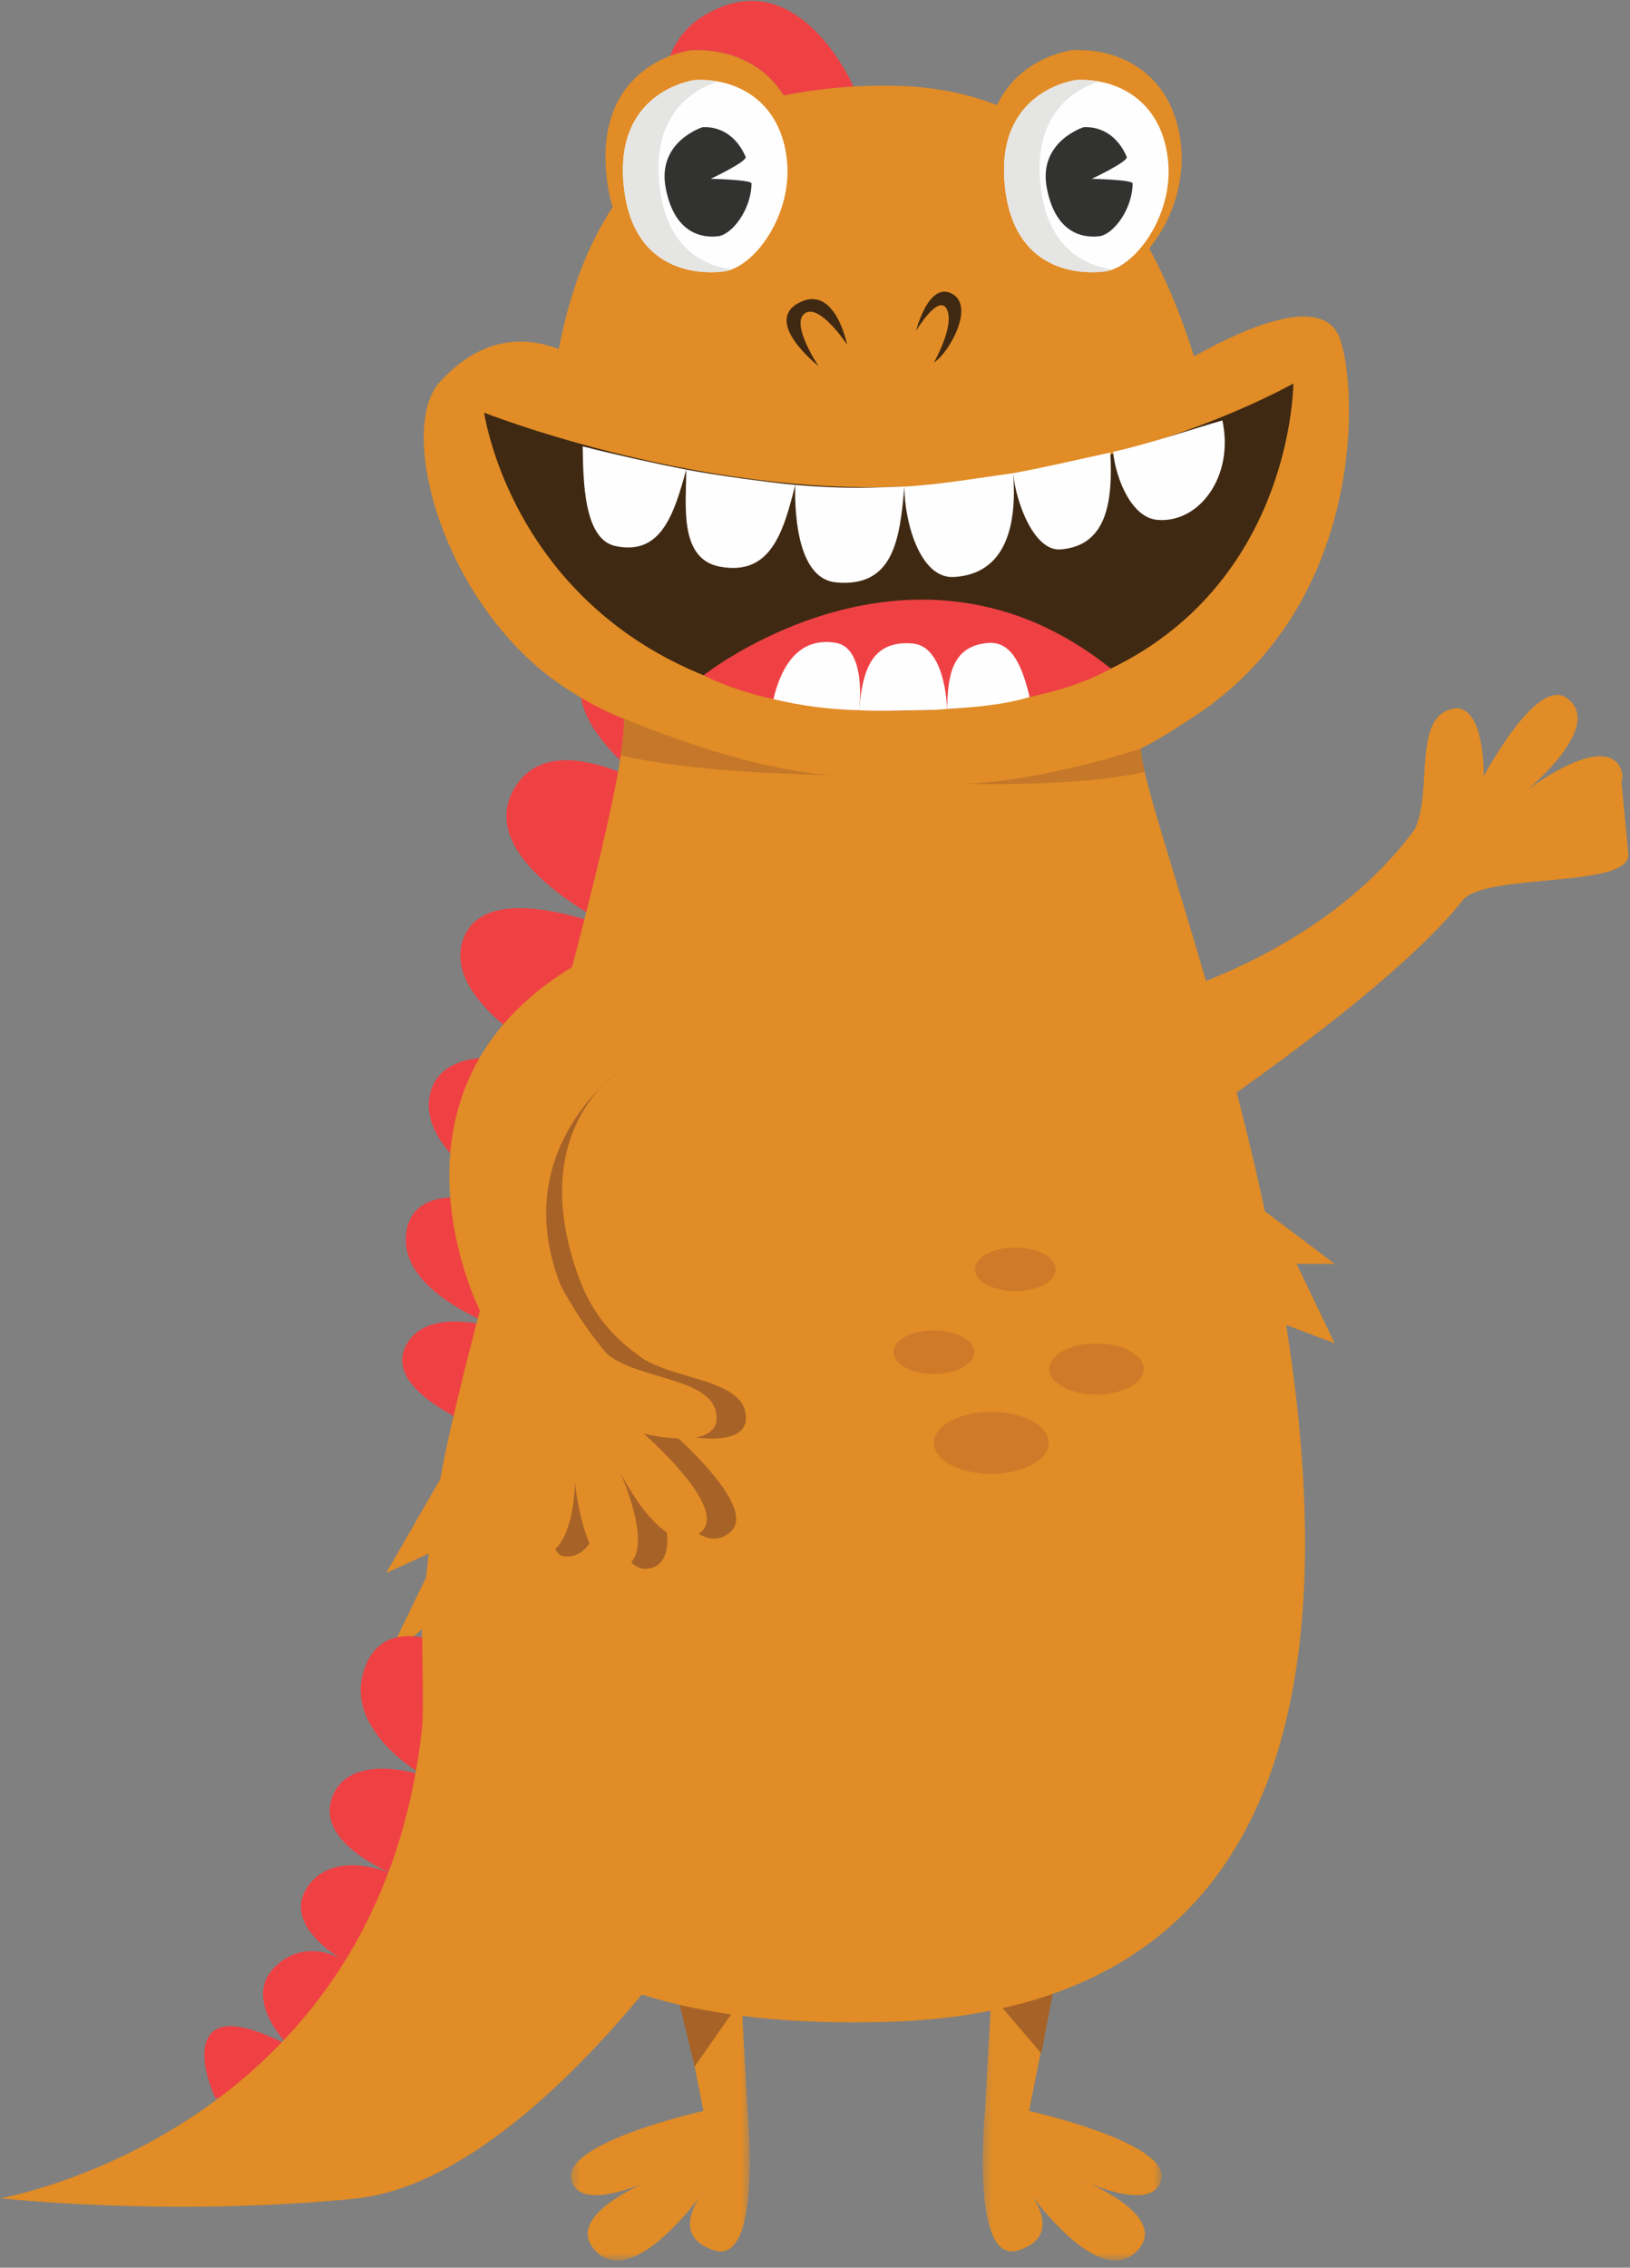 <?xml version="1.0" encoding="UTF-8" standalone="no"?>
<svg width="192px" height="267px" viewBox="0 0 192 267" version="1.1" xmlns="http://www.w3.org/2000/svg" xmlns:xlink="http://www.w3.org/1999/xlink">
    <rect x="0" y="0" width="192" height="267" fill="#808080" stroke="none"/>
    <!-- Generator: Sketch 3.8.3 (29802) - http://www.bohemiancoding.com/sketch -->
    <title>monster-orange</title>
    <desc>Created with Sketch.</desc>
    <defs>
        <polygon id="path-1" points="0.4 36.336 21.479 36.336 21.479 0.348 0.4 0.348"></polygon>
        <polygon id="path-3" points="0.358 36.336 21.438 36.336 21.438 0.348 0.358 0.348"></polygon>
    </defs>
    <g id="Page-1" stroke="none" stroke-width="1" fill="none" fill-rule="evenodd">
        <g id="monster-orange" transform="translate(0.063, 0.11)">
            <g id="Page-1">
                <path d="M81.229,79.086 C81.229,79.086 74.32,70.888 69.405,77.751 C64.49,84.613 77.695,93.235 77.695,93.235 C77.695,93.235 64.49,84.598 60.24,93.235 C55.991,101.872 73.796,109.918 73.796,109.918 C73.796,109.918 57.205,102.546 54.473,110.536 C51.742,118.526 67.851,126.066 67.851,126.066 C67.851,126.066 52.511,120.874 50.608,128.633 C48.706,136.392 63.579,143.201 63.579,143.201 C63.579,143.201 49.01,136.881 47.796,144.963 C46.582,153.046 62.055,157.417 62.055,157.417 C62.055,157.417 50.695,152.489 47.728,158.369 C44.761,164.249 58.571,168.895 58.571,168.895 L80.946,113.379 L81.229,79.086 Z" id="Fill-1" fill="#EF4144"></path>
                <g id="Group-5" transform="translate(66.775, 229.708)">
                    <mask id="mask-2" fill="white">
                        <use xlink:href="#path-1"></use>
                    </mask>
                    <g id="Clip-4"></g>
                    <path d="M12.337,0.348 L16.029,18.721 C16.029,18.721 -0.434,22.396 0.433,26.717 C1.299,31.039 10.181,26.717 10.181,26.717 C10.181,26.717 -1.083,31.039 3.466,35.361 C8.014,39.684 16.029,28.23 16.029,28.23 C16.029,28.23 11.697,33.416 17.329,35.145 C22.961,36.874 21.228,18.938 21.228,18.938 L20.362,3.157 L12.337,0.348 Z" id="Fill-3" fill="#E18C26" mask="url(#mask-2)"></path>
                </g>
                <g id="Group-8" transform="translate(115.339, 229.708)">
                    <mask id="mask-4" fill="white">
                        <use xlink:href="#path-3"></use>
                    </mask>
                    <g id="Clip-7"></g>
                    <path d="M9.501,0.348 L5.809,18.721 C5.809,18.721 22.272,22.396 21.405,26.717 C20.539,31.039 11.657,26.717 11.657,26.717 C11.657,26.717 22.921,31.039 18.372,35.361 C13.824,39.684 5.809,28.23 5.809,28.23 C5.809,28.23 10.141,33.416 4.509,35.145 C-1.123,36.874 0.61,18.938 0.61,18.938 L1.476,3.157 L9.501,0.348 Z" id="Fill-6" fill="#E18C26" mask="url(#mask-4)"></path>
                </g>
                <polygon id="Fill-9" fill="#A76227" points="81.757 243.217 87.206 235.404 79.541 234.018"></polygon>
                <polygon id="Fill-11" fill="#A76227" points="116.711 234.766 122.596 241.667 124.329 232.596"></polygon>
                <path d="M134.309,88.03 C134.309,88.03 141.649,84.44 146.447,79.048 C144.707,48.37 137.605,10.619 105.402,9.993 C100.464,9.897 96.113,10.304 92.259,11.134 C89.849,7.245 85.595,5.598 81.353,5.793 C81.353,5.793 70.541,7.072 71.295,19.577 C71.404,21.382 71.688,22.938 72.101,24.291 C68.965,29.023 66.978,34.705 65.756,40.992 C62.124,39.583 56.872,39.228 51.731,44.882 C46.985,50.102 51.309,68.506 63.775,78.867 C68.572,82.75 73.429,84.544 73.429,84.544 C73.847,95.208 55.393,153.929 51.784,174.071 L48.828,179.194 L45.415,185.11 L50.445,182.8 C50.329,183.742 50.223,184.678 50.129,185.61 L45.415,195.347 L49.678,191.677 C48.491,218.421 59.024,239.442 104.953,237.923 C193.17,235.006 134.677,100.734 134.309,88.03" id="Fill-13" fill="#E18C26"></path>
                <path d="M191.702,100.237 C192.614,104.615 174.851,102.55 172.214,105.904 C163.244,117.308 136.818,134.544 136.818,134.544 L133.351,118.281 C133.898,117.917 154.633,113.58 166.499,97.656 C168.87,93.289 166.073,83.889 171.423,83.283 C174.888,83.222 174.706,91.288 174.706,91.288 C174.706,91.288 180.846,79.704 184.372,82.009 C189.227,85.183 179.813,92.926 179.813,92.926 C179.813,92.926 188.567,86.194 190.755,90.196" id="Fill-15" fill="#E18C26"></path>
                <path d="M190.755,90.196 C192.944,94.199 182.184,97.838 182.184,97.838 C182.184,97.838 190.79,95.858 191.702,100.237" id="Fill-17" fill="#E18C26"></path>
                <path d="M71.4,159.255 C69.233,156.702 67.446,153.978 65.97,151.211 C60.666,133.626 72.653,126.221 72.653,126.221 C72.653,126.221 68.011,113.58 68.173,113.255 C43.906,127.198 55.385,152.301 56.861,155.003 C56.861,155.003 56.861,155.004 56.861,155.005 C58.914,158.794 60.031,160.424 62.05,162.933 C64.725,166.258 58.675,183.046 63.156,183.155 C67.638,183.263 67.66,174.452 67.66,174.452 C67.66,174.452 68.768,185.732 73.172,184.515 C77.577,183.298 72.994,173.264 72.994,173.264 C72.994,173.264 78.414,184.169 82.615,180.173 C85.665,177.271 75.752,168.675 75.752,168.675 C75.752,168.675 83.584,170.684 84.312,167.303 C84.935,161.969 75.124,162.55 71.4,159.255" id="Fill-19" fill="#E18C26"></path>
                <path d="M72.994,173.264 C72.994,173.264 76.652,181.28 74.28,183.849 C74.934,184.472 75.71,184.77 76.632,184.515 C78.31,184.052 78.682,182.308 78.501,180.327 C75.544,178.394 72.994,173.264 72.994,173.264" id="Fill-21" fill="#A76227"></path>
                <path d="M67.66,174.452 C67.66,174.452 67.643,180.086 65.344,182.286 C65.613,182.822 66.019,183.14 66.616,183.155 C67.84,183.184 68.729,182.547 69.378,181.607 C68.07,178.612 67.66,174.452 67.66,174.452" id="Fill-23" fill="#A76227"></path>
                <path d="M74.859,159.255 C71.462,156.785 69.44,153.799 68.245,150.63 C61.665,133.187 72.653,126.221 72.653,126.221 C72.653,126.221 59.735,135.336 65.97,151.211 C67.446,153.978 69.233,156.702 71.399,159.255 C75.124,162.55 84.935,161.969 84.312,167.303 C84.075,168.406 83.079,168.934 81.848,169.146 C84.195,169.422 87.325,169.381 87.772,167.303 C88.395,161.969 78.584,162.55 74.859,159.255" id="Fill-25" fill="#A76227"></path>
                <path d="M79.861,169.259 C77.775,169.193 75.752,168.675 75.752,168.675 C75.752,168.675 85.665,177.271 82.614,180.173 C82.489,180.293 82.362,180.398 82.234,180.491 C83.507,181.231 84.843,181.345 86.075,180.173 C88.645,177.728 82.013,171.242 79.861,169.259" id="Fill-27" fill="#A76227"></path>
                <path d="M135.458,45.001 C135.458,45.001 153.615,32.522 157.446,39.053 C159.762,43.002 161.959,71.15 139.539,84.926" id="Fill-29" fill="#E18C26"></path>
                <path d="M56.969,48.48 C56.969,48.48 80.419,57.749 104.622,57.244 C131.932,56.675 152.275,45.048 152.275,45.048 C152.275,45.048 152.277,83.497 106.342,83.539 C61.825,83.58 56.969,48.48 56.969,48.48" id="Fill-31" fill="#402912"></path>
                <path d="M80.769,55.184 C76.985,54.441 72.033,53.338 68.572,52.444 C68.641,56.379 68.668,63.364 72.41,64.177 C77.775,65.342 79.32,60.498 80.769,55.184" id="Fill-33" fill="#FEFEFE"></path>
                <path d="M93.606,56.987 C89.854,56.609 84.493,55.885 80.769,55.184 C80.784,59.2 79.839,65.699 84.734,66.61 C90.673,67.714 92.197,62.656 93.606,56.987" id="Fill-35" fill="#FEFEFE"></path>
                <path d="M106.468,57.176 C106.458,61.224 108.27,68.074 112.315,67.827 C118.438,67.453 119.749,61.764 119.276,55.599 C115.385,56.134 110.518,56.974 106.468,57.176" id="Fill-37" fill="#FEFEFE"></path>
                <path d="M119.276,55.599 C119.586,58.991 121.728,64.824 124.863,64.579 C130.328,64.151 131.034,58.935 130.723,53.172 C126.974,53.975 123.258,54.878 119.276,55.599" id="Fill-39" fill="#FEFEFE"></path>
                <path d="M131.045,53.091 C131.397,56.356 133.243,60.83 136.248,61.099 C141.153,61.538 145.348,56.015 143.923,49.392 C140.592,50.337 135.304,52.149 131.045,53.091" id="Fill-41" fill="#FEFEFE"></path>
                <path d="M107.839,38.842 C107.839,38.842 109.302,33.007 112.063,34.466 C114.825,35.925 111.738,41.436 109.951,42.57 C109.951,42.57 112.429,38.219 111.468,36.303 C110.507,34.387 107.839,38.842 107.839,38.842" id="Fill-43" fill="#402912"></path>
                <path d="M99.716,40.463 C99.716,40.463 98.309,33.278 94.03,35.547 C89.752,37.816 96.359,43.002 96.359,43.002 C96.359,43.002 93.001,38.032 94.734,36.79 C96.467,35.547 99.716,40.463 99.716,40.463" id="Fill-45" fill="#402912"></path>
                <path d="M124.283,149.342 C124.283,150.759 122.157,151.909 119.534,151.909 C116.912,151.909 114.785,150.759 114.785,149.342 C114.785,147.924 116.912,146.774 119.534,146.774 C122.157,146.774 124.283,147.924 124.283,149.342" id="Fill-47" fill="#CF7A28"></path>
                <path d="M55.065,194.836 C55.065,194.836 45.687,188.811 42.922,196.213 C40.157,203.614 49.865,208.948 49.865,208.948 C49.865,208.948 41.155,205.948 39.064,211.49 C36.973,217.032 46.529,220.656 46.529,220.656 C46.529,220.656 39.382,217.307 36.16,222.056 C32.937,226.804 40.779,230.916 40.779,230.916 C40.779,230.916 36.248,227.645 32.322,231.473 C28.397,235.301 33.917,240.738 33.917,240.738 C33.917,240.738 27.177,236.888 24.909,239.182 C22.641,241.477 25.335,246.975 25.335,246.975 L54.531,239.616 L60.9,204.874 L55.065,194.836 Z" id="Fill-49" fill="#EF4144"></path>
                <path d="M114.684,159.09 C114.684,160.508 112.558,161.658 109.935,161.658 C107.313,161.658 105.186,160.508 105.186,159.09 C105.186,157.672 107.313,156.522 109.935,156.522 C112.558,156.522 114.684,157.672 114.684,159.09" id="Fill-51" fill="#CF7A28"></path>
                <path d="M134.653,161.073 C134.653,162.734 132.163,164.08 129.092,164.08 C126.021,164.08 123.531,162.734 123.531,161.073 C123.531,159.413 126.021,158.066 129.092,158.066 C132.163,158.066 134.653,159.413 134.653,161.073" id="Fill-53" fill="#CF7A28"></path>
                <path d="M123.46,169.768 C123.46,171.787 120.432,173.424 116.697,173.424 C112.963,173.424 109.935,171.787 109.935,169.768 C109.935,167.749 112.963,166.112 116.697,166.112 C120.432,166.112 123.46,167.749 123.46,169.768" id="Fill-55" fill="#CF7A28"></path>
                <polygon id="Fill-57" fill="#E18C26" points="143.896 138.714 157.15 148.695 152.66 148.695 157.15 158.049 145.625 153.705"></polygon>
                <path d="M81.826,9.309 C81.826,9.309 72.707,10.388 73.342,20.936 C73.982,31.546 81.638,32.27 85.165,31.857 C88.691,31.443 93.263,25.345 92.642,18.867 C91.976,11.929 86.883,9.077 81.826,9.309" id="Fill-59" fill="#FEFEFE"></path>
                <path d="M77.529,20.743 C77.059,12.943 81.921,10.323 84.488,9.487 C83.615,9.329 82.721,9.268 81.826,9.309 C81.826,9.309 72.707,10.388 73.342,20.936 C73.982,31.546 81.638,32.27 85.165,31.857 C85.463,31.822 85.769,31.732 86.078,31.619 C82.413,31.085 78.008,28.68 77.529,20.743" id="Fill-61" fill="#E5E5E4"></path>
                <path d="M82.703,14.863 C82.703,14.863 77.321,16.53 78.347,21.994 C79.372,27.457 82.685,27.921 84.529,27.705 C86.143,27.515 88.422,24.606 88.46,21.492 C88.465,21.047 83.649,20.943 83.649,20.943 C83.649,20.943 88,18.895 87.767,18.355 C86.737,15.973 84.859,14.764 82.703,14.863" id="Fill-63" fill="#323230"></path>
                <path d="M126.243,5.792 C126.243,5.792 115.432,7.072 116.186,19.577 C116.943,32.155 126.021,33.014 130.202,32.524 C134.383,32.033 139.803,24.804 139.066,17.124 C138.276,8.899 132.239,5.517 126.243,5.792" id="Fill-65" fill="#E18C26"></path>
                <path d="M126.717,9.309 C126.717,9.309 117.598,10.388 118.233,20.936 C118.872,31.546 126.529,32.27 130.055,31.857 C133.582,31.443 138.154,25.345 137.532,18.867 C136.867,11.929 131.773,9.077 126.717,9.309" id="Fill-67" fill="#FEFEFE"></path>
                <path d="M122.42,20.743 C121.95,12.943 126.812,10.323 129.379,9.487 C128.506,9.329 127.612,9.268 126.717,9.309 C126.717,9.309 117.598,10.388 118.233,20.936 C118.873,31.546 126.529,32.27 130.056,31.857 C130.354,31.822 130.66,31.732 130.969,31.619 C127.304,31.085 122.899,28.68 122.42,20.743" id="Fill-69" fill="#E5E5E4"></path>
                <path d="M127.594,14.863 C127.594,14.863 122.212,16.53 123.237,21.994 C124.263,27.457 127.576,27.921 129.42,27.705 C131.034,27.515 133.313,24.606 133.351,21.492 C133.356,21.047 128.54,20.943 128.54,20.943 C128.54,20.943 132.891,18.895 132.658,18.355 C131.628,15.973 129.75,14.764 127.594,14.863" id="Fill-71" fill="#323230"></path>
                <path d="M83.005,224.82 C83.005,224.82 61.971,256.786 41.659,258.769 C19.474,260.935 0,258.704 0,258.704 C0,258.704 44.4,251.087 49.641,203.418 C49.895,201.11 49.617,194.177 49.678,191.677 C49.626,192.084 55.18,189.89 60.9,195.55 C70.701,205.243 83.005,224.82 83.005,224.82" id="Fill-73" fill="#E18C26"></path>
                <path d="M82.821,79.39 C82.821,79.39 91.036,84.059 106.342,83.539 C115.637,83.223 124.787,82.008 130.785,78.606 C107.408,59.899 82.821,79.39 82.821,79.39" id="Fill-75" fill="#EF4144"></path>
                <path d="M106.468,57.176 C105.105,57.233 102.697,57.313 101.333,57.32 C98.819,57.333 96.229,57.211 93.606,56.987 C93.51,61.116 94.112,68.059 98.409,68.461 C105.286,69.103 105.933,63.211 106.468,57.176" id="Fill-77" fill="#FEFEFE"></path>
                <path d="M81.352,5.792 C85.595,5.597 89.849,7.245 92.26,11.134 C96.113,10.304 100.463,10.072 100.463,10.072 C100.463,10.072 94.808,-2.995 85.095,0.638 C81.663,1.922 79.794,4.062 78.865,6.472 C80.296,5.918 81.352,5.792 81.352,5.792" id="Fill-79" fill="#EF4144"></path>
                <path d="M111.504,83.364 C114.815,83.151 118.236,82.879 121.221,81.951 C120.511,79.121 119.435,75.367 116.38,75.588 C112.112,75.897 111.555,79.371 111.504,83.364" id="Fill-81" fill="#FEFEFE"></path>
                <path d="M101.128,83.518 C102.806,83.605 104.539,83.583 106.342,83.539 C108.084,83.497 109.887,83.538 111.505,83.363 C111.337,80.099 110.364,75.893 107.421,75.654 C102.385,75.242 101.525,79.161 101.128,83.518" id="Fill-83" fill="#FEFEFE"></path>
                <path d="M101.128,83.518 C101.493,80.308 101.144,76.039 98.389,75.578 C94.13,74.866 92.01,78.127 91.036,82.212 C94.174,82.942 97.312,83.415 101.128,83.518" id="Fill-85" fill="#FEFEFE"></path>
                <path d="M134.309,88.03 C134.309,88.03 123.529,91.68 113.829,92.184 C113.658,92.184 127.13,92.572 134.763,90.765 C134.488,89.58 134.327,88.655 134.309,88.03" id="Fill-87" fill="#C57829"></path>
                <path d="M97.872,91.165 C85.484,90.218 70.777,83.342 70.499,83.211 C72.257,84.109 73.429,84.544 73.429,84.544 C73.469,85.561 73.336,87.018 73.062,88.834 C81.104,90.702 92.679,91.033 97.872,91.165" id="Fill-89" fill="#C57829"></path>
            </g>
        </g>
    </g>
</svg>